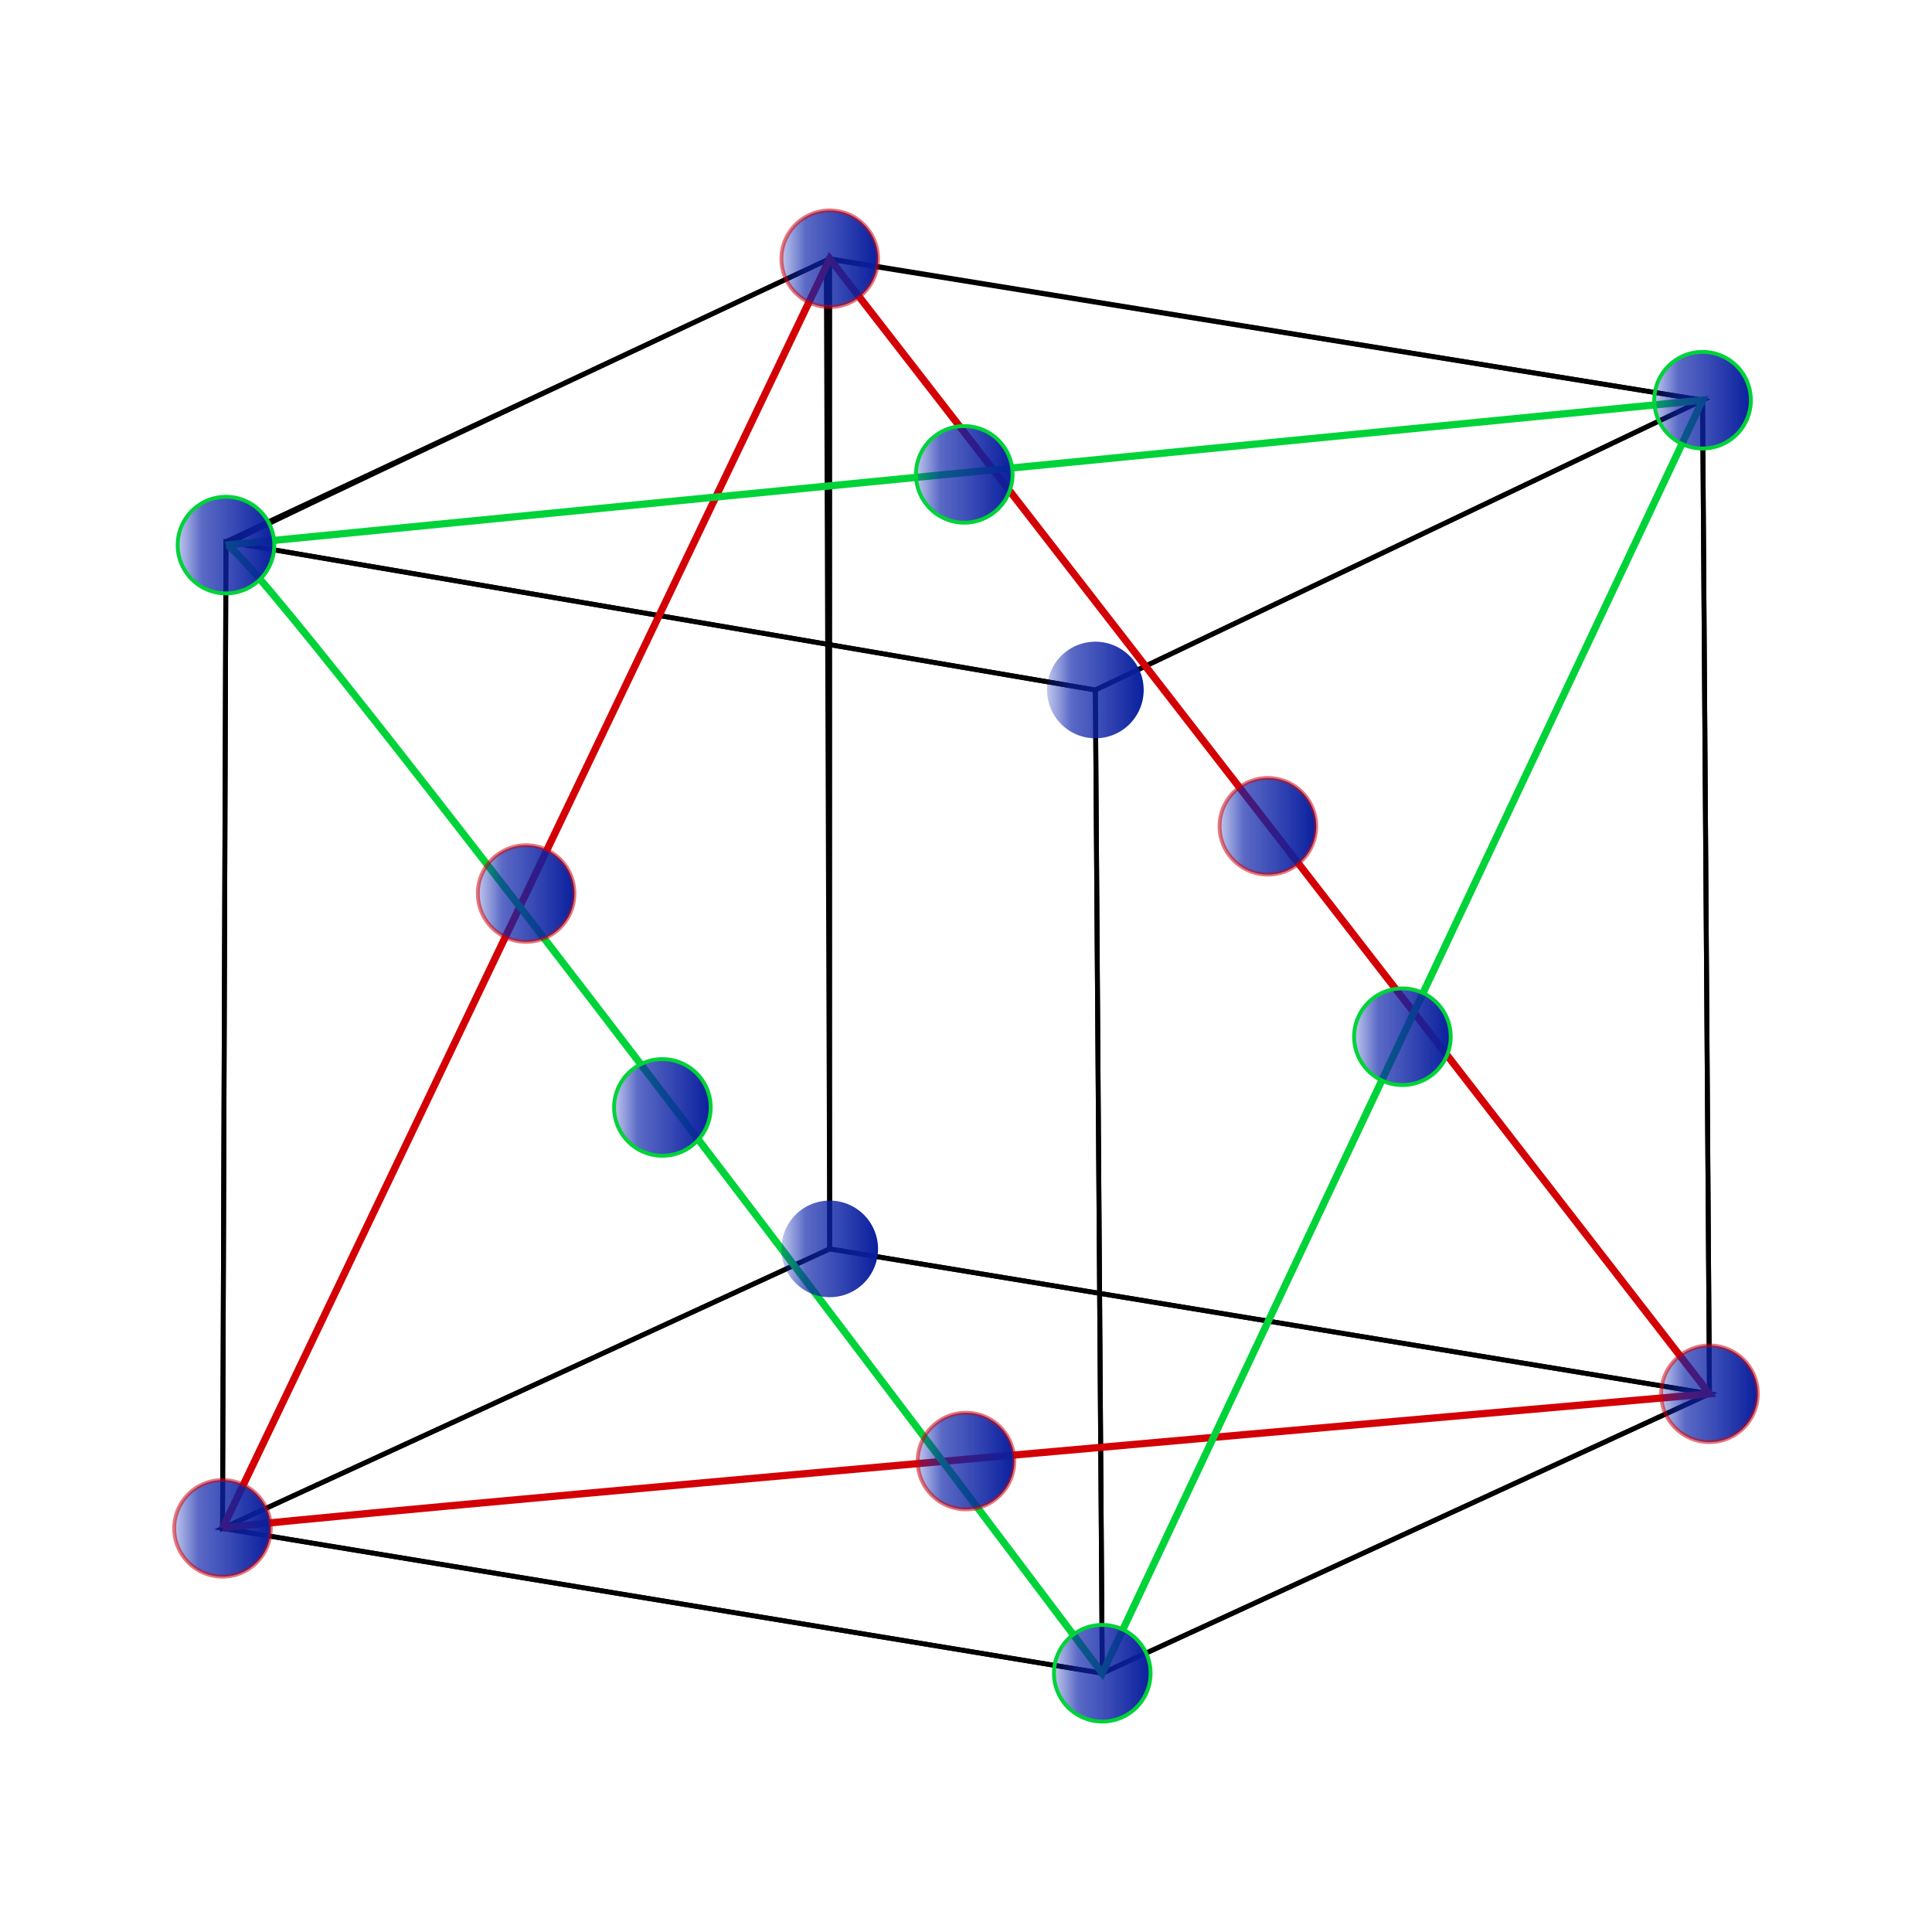 <?xml version="1.0" encoding="UTF-8" standalone="no"?>
<!-- Created with Inkscape (http://www.inkscape.org/) -->

<svg
   xmlns:dc="http://purl.org/dc/elements/1.1/"
   xmlns:cc="http://creativecommons.org/ns#"
   xmlns:rdf="http://www.w3.org/1999/02/22-rdf-syntax-ns#"
   xmlns:svg="http://www.w3.org/2000/svg"
   xmlns="http://www.w3.org/2000/svg"
   xmlns:xlink="http://www.w3.org/1999/xlink"
   xmlns:sodipodi="http://sodipodi.sourceforge.net/DTD/sodipodi-0.dtd"
   xmlns:inkscape="http://www.inkscape.org/namespaces/inkscape"
   width="400"
   height="400"
   id="svg4215"
   version="1.1"
   inkscape:version="0.47 r22583"
   sodipodi:docname="lapkozepes_kobos_racs.svg"
   style="display:inline">
  <title
     id="title4959">Diamond cubic crystal structure</title>
  <defs
     id="defs4217">
    <linearGradient
       id="linearGradient4765">
      <stop
         style="stop-color:#122ab7;stop-opacity:0.263;"
         offset="0"
         id="stop4767" />
      <stop
         id="stop4798"
         offset="0.25"
         style="stop-color:#0e24aa;stop-opacity:0.682;" />
      <stop
         style="stop-color:#0a1f9d;stop-opacity:1;"
         offset="1"
         id="stop4769" />
    </linearGradient>
    <inkscape:perspective
       sodipodi:type="inkscape:persp3d"
       inkscape:vp_x="0 : 526.18109 : 1"
       inkscape:vp_y="0 : 1000 : 0"
       inkscape:vp_z="744.09448 : 526.18109 : 1"
       inkscape:persp3d-origin="372.04724 : 350.78739 : 1"
       id="perspective4223" />
    <inkscape:perspective
       id="perspective4233"
       inkscape:persp3d-origin="0.5 : 0.33333333 : 1"
       inkscape:vp_z="1 : 0.5 : 1"
       inkscape:vp_y="0 : 1000 : 0"
       inkscape:vp_x="0 : 0.5 : 1"
       sodipodi:type="inkscape:persp3d" />
    <linearGradient
       inkscape:collect="always"
       xlink:href="#linearGradient4765"
       id="linearGradient4796"
       x1="447.143"
       y1="615.934"
       x2="467.143"
       y2="615.934"
       gradientUnits="userSpaceOnUse"
       spreadMethod="pad" />
    <linearGradient
       inkscape:collect="always"
       xlink:href="#linearGradient4765"
       id="linearGradient4850"
       gradientUnits="userSpaceOnUse"
       spreadMethod="pad"
       x1="447.143"
       y1="615.934"
       x2="467.143"
       y2="615.934" />
    <linearGradient
       inkscape:collect="always"
       xlink:href="#linearGradient4765"
       id="linearGradient4854"
       gradientUnits="userSpaceOnUse"
       spreadMethod="pad"
       x1="447.143"
       y1="615.934"
       x2="467.143"
       y2="615.934" />
    <linearGradient
       inkscape:collect="always"
       xlink:href="#linearGradient4765"
       id="linearGradient4858"
       gradientUnits="userSpaceOnUse"
       spreadMethod="pad"
       x1="447.143"
       y1="615.934"
       x2="467.143"
       y2="615.934" />
    <linearGradient
       inkscape:collect="always"
       xlink:href="#linearGradient4765"
       id="linearGradient4862"
       gradientUnits="userSpaceOnUse"
       spreadMethod="pad"
       x1="447.143"
       y1="615.934"
       x2="467.143"
       y2="615.934" />
    <linearGradient
       inkscape:collect="always"
       xlink:href="#linearGradient4765"
       id="linearGradient4866"
       gradientUnits="userSpaceOnUse"
       spreadMethod="pad"
       x1="447.143"
       y1="615.934"
       x2="467.143"
       y2="615.934" />
    <linearGradient
       inkscape:collect="always"
       xlink:href="#linearGradient4765"
       id="linearGradient4870"
       gradientUnits="userSpaceOnUse"
       spreadMethod="pad"
       x1="447.143"
       y1="615.934"
       x2="467.143"
       y2="615.934" />
    <linearGradient
       inkscape:collect="always"
       xlink:href="#linearGradient4765"
       id="linearGradient4874"
       gradientUnits="userSpaceOnUse"
       spreadMethod="pad"
       x1="447.143"
       y1="615.934"
       x2="467.143"
       y2="615.934" />
    <linearGradient
       inkscape:collect="always"
       xlink:href="#linearGradient4765"
       id="linearGradient4881"
       gradientUnits="userSpaceOnUse"
       spreadMethod="pad"
       x1="447.143"
       y1="615.934"
       x2="467.143"
       y2="615.934" />
    <linearGradient
       inkscape:collect="always"
       xlink:href="#linearGradient4765"
       id="linearGradient4885"
       gradientUnits="userSpaceOnUse"
       spreadMethod="pad"
       x1="447.143"
       y1="615.934"
       x2="467.143"
       y2="615.934" />
    <linearGradient
       inkscape:collect="always"
       xlink:href="#linearGradient4765"
       id="linearGradient4889"
       gradientUnits="userSpaceOnUse"
       spreadMethod="pad"
       x1="447.143"
       y1="615.934"
       x2="467.143"
       y2="615.934" />
    <linearGradient
       inkscape:collect="always"
       xlink:href="#linearGradient4765"
       id="linearGradient4893"
       gradientUnits="userSpaceOnUse"
       spreadMethod="pad"
       x1="447.143"
       y1="615.934"
       x2="467.143"
       y2="615.934" />
    <linearGradient
       inkscape:collect="always"
       xlink:href="#linearGradient4765"
       id="linearGradient4897"
       gradientUnits="userSpaceOnUse"
       spreadMethod="pad"
       x1="447.143"
       y1="615.934"
       x2="467.143"
       y2="615.934" />
    <linearGradient
       inkscape:collect="always"
       xlink:href="#linearGradient4765"
       id="linearGradient4901"
       gradientUnits="userSpaceOnUse"
       spreadMethod="pad"
       x1="447.143"
       y1="615.934"
       x2="467.143"
       y2="615.934" />
    <linearGradient
       inkscape:collect="always"
       xlink:href="#linearGradient4765"
       id="linearGradient4916"
       gradientUnits="userSpaceOnUse"
       spreadMethod="pad"
       x1="447.143"
       y1="615.934"
       x2="467.143"
       y2="615.934" />
    <linearGradient
       inkscape:collect="always"
       xlink:href="#linearGradient4765"
       id="linearGradient4924"
       gradientUnits="userSpaceOnUse"
       spreadMethod="pad"
       x1="447.143"
       y1="615.934"
       x2="467.143"
       y2="615.934" />
    <linearGradient
       inkscape:collect="always"
       xlink:href="#linearGradient4765"
       id="linearGradient4928"
       gradientUnits="userSpaceOnUse"
       spreadMethod="pad"
       x1="447.143"
       y1="615.934"
       x2="467.143"
       y2="615.934" />
  </defs>
  <sodipodi:namedview
     id="base"
     pagecolor="#ffffff"
     bordercolor="#666666"
     borderopacity="1.0"
     inkscape:pageopacity="0.0"
     inkscape:pageshadow="2"
     inkscape:zoom="1.4"
     inkscape:cx="126.66902"
     inkscape:cy="215.35618"
     inkscape:document-units="px"
     inkscape:current-layer="layer3"
     showgrid="false"
     inkscape:snap-bbox="true"
     inkscape:bbox-nodes="false"
     inkscape:object-nodes="true"
     inkscape:snap-object-midpoints="true"
     inkscape:window-width="1440"
     inkscape:window-height="974"
     inkscape:window-x="286"
     inkscape:window-y="53"
     inkscape:window-maximized="0"
     inkscape:snap-nodes="true" />
  <g
     inkscape:groupmode="layer"
     id="layer2"
     inkscape:label="kocka"
     style="display:inline"
     transform="translate(-128.886,-274.191)">
    <path
       style="color:#000000;fill:none;stroke:#000000;stroke-width:1;stroke-linecap:butt;stroke-linejoin:miter;stroke-miterlimit:4;stroke-opacity:1;stroke-dasharray:none;stroke-dashoffset:0;marker:none;visibility:visible;display:inline;overflow:visible;enable-background:accumulate"
       d="m 175.671,386.334 125,-58.571 180.714,29.286 -125.714,60 -180,-30.714 z"
       id="path4240" />
    <path
       style="color:#000000;fill:none;stroke:#000000;stroke-width:1;stroke-linecap:butt;stroke-linejoin:miter;stroke-miterlimit:4;stroke-opacity:1;stroke-dasharray:none;stroke-dashoffset:0;marker:none;visibility:visible;display:inline;overflow:visible;enable-background:accumulate"
       d="m 481.386,357.048 1.429,205.714 -125.714,57.857 -1.429,-203.571 125.714,-60 z"
       id="path4242"
       sodipodi:nodetypes="ccccc" />
    <path
       style="color:#000000;fill:none;stroke:#000000;stroke-width:1;stroke-linecap:butt;stroke-linejoin:miter;stroke-miterlimit:4;stroke-opacity:1;stroke-dasharray:none;stroke-dashoffset:0;marker:none;visibility:visible;display:inline;overflow:visible;enable-background:accumulate"
       d="m 357.1,620.619 -182.143,-30 125.714,-57.857 182.143,30 -125.714,57.857 z"
       id="path4244" />
    <path
       style="color:#000000;fill:none;stroke:#000000;stroke-width:1;stroke-linecap:butt;stroke-linejoin:miter;stroke-miterlimit:4;stroke-opacity:1;stroke-dasharray:none;stroke-dashoffset:0;marker:none;visibility:visible;display:inline;overflow:visible;enable-background:accumulate"
       d="m 174.957,590.619 0.714,-204.286 180,30.714 1.429,203.571 -182.143,-30"
       id="path4246"
       sodipodi:nodetypes="ccccc" />
    <path
       style="color:#000000;fill:none;stroke:#000000;stroke-width:1;stroke-linecap:butt;stroke-linejoin:miter;stroke-miterlimit:4;stroke-opacity:1;stroke-dasharray:none;stroke-dashoffset:0;marker:none;visibility:visible;display:inline;overflow:visible;enable-background:accumulate"
       d="m 175.671,387.048 c 0,-0.714 125,-59.286 125,-59.286 l 0,205 -125.714,57.857 0.714,-204.286"
       id="path4248" />
    <path
       style="color:#000000;fill:none;stroke:#000000;stroke-width:1;stroke-linecap:butt;stroke-linejoin:miter;stroke-miterlimit:4;stroke-opacity:1;stroke-dasharray:none;stroke-dashoffset:0;marker:none;visibility:visible;display:inline;overflow:visible;enable-background:accumulate"
       d="m 299.957,327.762 181.429,29.286 1.429,205.714 -182.143,-30 -0.714,-205 z"
       id="path4250" />
  </g>
  <g
     inkscape:groupmode="layer"
     id="layer4"
     inkscape:label="piros-zold"
     transform="translate(-128.886,-274.191)">
    <path
       style="color:#000000;fill:none;stroke:#d30005;stroke-width:1.5;stroke-linecap:butt;stroke-linejoin:miter;stroke-miterlimit:4;stroke-opacity:1;stroke-dasharray:none;stroke-dashoffset:0;marker:none;visibility:visible;display:inline;overflow:visible;enable-background:accumulate"
       d="m 174.957,590.619 c 5,-1.429 307.857,-27.857 307.857,-27.857 l -182.143,-235 -125.714,262.857"
       id="path4877"
       sodipodi:nodetypes="cccc" />
    <path
       sodipodi:nodetypes="cccc"
       id="path4930"
       d="m 175.671,387.048 c 5,-1.429 181.429,233.571 181.429,233.571 l 124.286,-263.571 -305.714,30"
       style="color:#000000;fill:none;stroke:#00d339;stroke-width:1.5;stroke-linecap:butt;stroke-linejoin:miter;stroke-miterlimit:4;stroke-opacity:1;stroke-dasharray:none;stroke-dashoffset:0;marker:none;visibility:visible;display:inline;overflow:visible;enable-background:accumulate" />
  </g>
  <g
     inkscape:groupmode="layer"
     id="layer5"
     inkscape:label="vonalak"
     style="display:inline"
     transform="translate(-128.886,-274.191)" />
  <g
     inkscape:groupmode="layer"
     id="layer3"
     inkscape:label="atomok"
     style="display:inline"
     transform="translate(-128.886,-274.191)">
    <path
       sodipodi:type="arc"
       style="fill:url(#linearGradient4796);fill-opacity:1;fill-rule:nonzero;stroke:#d40006;stroke-width:0.8;stroke-miterlimit:4;stroke-opacity:0.533;stroke-dasharray:none"
       id="path4253"
       sodipodi:cx="457.14285"
       sodipodi:cy="615.93359"
       sodipodi:rx="9.999999"
       sodipodi:ry="9.999999"
       d="m 467.143,615.934 a 10,10 0 1 1 -20,0 10,10 0 1 1 20,0 z"
       transform="translate(25.671,-53.171)" />
    <path
       transform="translate(-100.043,4.686)"
       d="m 467.143,615.934 a 10,10 0 1 1 -20,0 10,10 0 1 1 20,0 z"
       sodipodi:ry="9.999999"
       sodipodi:rx="9.999999"
       sodipodi:cy="615.93359"
       sodipodi:cx="457.14285"
       id="path4848"
       style="fill:url(#linearGradient4850);fill-opacity:1;fill-rule:nonzero;stroke:#00d339;stroke-width:0.8;stroke-miterlimit:4;stroke-opacity:1;stroke-dasharray:none"
       sodipodi:type="arc" />
    <path
       sodipodi:type="arc"
       style="fill:url(#linearGradient4854);fill-opacity:1;fill-rule:nonzero;stroke:#d40006;stroke-width:0.8;stroke-miterlimit:4;stroke-opacity:0.533;stroke-dasharray:none"
       id="path4852"
       sodipodi:cx="457.14285"
       sodipodi:cy="615.93359"
       sodipodi:rx="9.999999"
       sodipodi:ry="9.999999"
       d="m 467.143,615.934 a 10,10 0 1 1 -20,0 10,10 0 1 1 20,0 z"
       transform="translate(-282.186,-25.314)" />
    <path
       transform="translate(-156.471,-83.171)"
       d="m 467.143,615.934 a 10,10 0 1 1 -20,0 10,10 0 1 1 20,0 z"
       sodipodi:ry="9.999999"
       sodipodi:rx="9.999999"
       sodipodi:cy="615.93359"
       sodipodi:cx="457.14285"
       id="path4856"
       style="fill:url(#linearGradient4858);fill-opacity:1;fill-rule:nonzero;stroke:none"
       sodipodi:type="arc" />
    <path
       sodipodi:type="arc"
       style="fill:url(#linearGradient4862);fill-opacity:1;fill-rule:nonzero;stroke:#d40006;stroke-width:0.8;stroke-miterlimit:4;stroke-opacity:0.533;stroke-dasharray:none"
       id="path4860"
       sodipodi:cx="457.14285"
       sodipodi:cy="615.93359"
       sodipodi:rx="9.999999"
       sodipodi:ry="9.999999"
       d="m 467.143,615.934 a 10,10 0 1 1 -20,0 10,10 0 1 1 20,0 z"
       transform="translate(-156.471,-288.171)" />
    <path
       transform="translate(-281.471,-228.886)"
       d="m 467.143,615.934 a 10,10 0 1 1 -20,0 10,10 0 1 1 20,0 z"
       sodipodi:ry="9.999999"
       sodipodi:rx="9.999999"
       sodipodi:cy="615.93359"
       sodipodi:cx="457.14285"
       id="path4864"
       style="fill:url(#linearGradient4866);fill-opacity:1;fill-rule:nonzero;stroke:#00d339;stroke-width:0.8;stroke-miterlimit:4;stroke-opacity:1;stroke-dasharray:none"
       sodipodi:type="arc" />
    <path
       sodipodi:type="arc"
       style="fill:url(#linearGradient4870);fill-opacity:1;fill-rule:nonzero;stroke:#00d339;stroke-width:0.8;stroke-miterlimit:4;stroke-opacity:1;stroke-dasharray:none"
       id="path4868"
       sodipodi:cx="457.14285"
       sodipodi:cy="615.93359"
       sodipodi:rx="9.999999"
       sodipodi:ry="9.999999"
       d="m 467.143,615.934 a 10,10 0 1 1 -20,0 10,10 0 1 1 20,0 z"
       transform="translate(24.243,-258.886)" />
    <path
       transform="translate(-101.471,-198.886)"
       d="m 467.143,615.934 a 10,10 0 1 1 -20,0 10,10 0 1 1 20,0 z"
       sodipodi:ry="9.999999"
       sodipodi:rx="9.999999"
       sodipodi:cy="615.93359"
       sodipodi:cx="457.14285"
       id="path4872"
       style="fill:url(#linearGradient4874);fill-opacity:1;fill-rule:nonzero;stroke:none"
       sodipodi:type="arc" />
    <path
       transform="translate(-65.757,-170.671)"
       d="m 467.143,615.934 a 10,10 0 1 1 -20,0 10,10 0 1 1 20,0 z"
       sodipodi:ry="9.999999"
       sodipodi:rx="9.999999"
       sodipodi:cy="615.93359"
       sodipodi:cx="457.14285"
       id="path4879"
       style="fill:url(#linearGradient4881);fill-opacity:1;fill-rule:nonzero;stroke:#d40006;stroke-width:0.8;stroke-miterlimit:4;stroke-opacity:0.533;stroke-dasharray:none"
       sodipodi:type="arc" />
    <path
       sodipodi:type="arc"
       style="fill:url(#linearGradient4885);fill-opacity:1;fill-rule:nonzero;stroke:#d40006;stroke-width:0.8;stroke-miterlimit:4;stroke-opacity:0.533;stroke-dasharray:none"
       id="path4883"
       sodipodi:cx="457.14285"
       sodipodi:cy="615.93359"
       sodipodi:rx="9.999999"
       sodipodi:ry="9.999999"
       d="m 467.143,615.934 a 10,10 0 1 1 -20,0 10,10 0 1 1 20,0 z"
       transform="translate(-219.329,-156.743)" />
    <path
       transform="translate(-128.257,-39.243)"
       d="m 467.143,615.934 a 10,10 0 1 1 -20,0 10,10 0 1 1 20,0 z"
       sodipodi:ry="9.999999"
       sodipodi:rx="9.999999"
       sodipodi:cy="615.93359"
       sodipodi:cx="457.14285"
       id="path4887"
       style="fill:url(#linearGradient4889);fill-opacity:1;fill-rule:nonzero;stroke:#d40006;stroke-width:0.8;stroke-miterlimit:4;stroke-opacity:0.533;stroke-dasharray:none"
       sodipodi:type="arc" />
    <path
       sodipodi:type="arc"
       style="fill:url(#linearGradient4893);fill-opacity:1;fill-rule:nonzero;stroke:#00d339;stroke-width:0.8;stroke-miterlimit:4;stroke-opacity:1;stroke-dasharray:none"
       id="path4891"
       sodipodi:cx="457.14285"
       sodipodi:cy="615.93359"
       sodipodi:rx="9.999999"
       sodipodi:ry="9.999999"
       d="m 467.143,615.934 a 10,10 0 1 1 -20,0 10,10 0 1 1 20,0 z"
       transform="translate(-37.9,-127.1)" />
    <path
       transform="translate(-191.114,-112.457)"
       d="m 467.143,615.934 a 10,10 0 1 1 -20,0 10,10 0 1 1 20,0 z"
       sodipodi:ry="9.999999"
       sodipodi:rx="9.999999"
       sodipodi:cy="615.93359"
       sodipodi:cx="457.14285"
       id="path4895"
       style="fill:url(#linearGradient4897);fill-opacity:1;fill-rule:nonzero;stroke:#00d339;stroke-width:0.8;stroke-miterlimit:4;stroke-opacity:1;stroke-dasharray:none"
       sodipodi:type="arc" />
    <path
       sodipodi:type="arc"
       style="fill:url(#linearGradient4901);fill-opacity:1;fill-rule:nonzero;stroke:#00d339;stroke-width:0.8;stroke-miterlimit:4;stroke-opacity:1;stroke-dasharray:none"
       id="path4899"
       sodipodi:cx="457.14285"
       sodipodi:cy="615.93359"
       sodipodi:rx="9.999999"
       sodipodi:ry="9.999999"
       d="m 467.143,615.934 a 10,10 0 1 1 -20,0 10,10 0 1 1 20,0 z"
       transform="translate(-128.614,-243.529)" />
  </g>
</svg>
